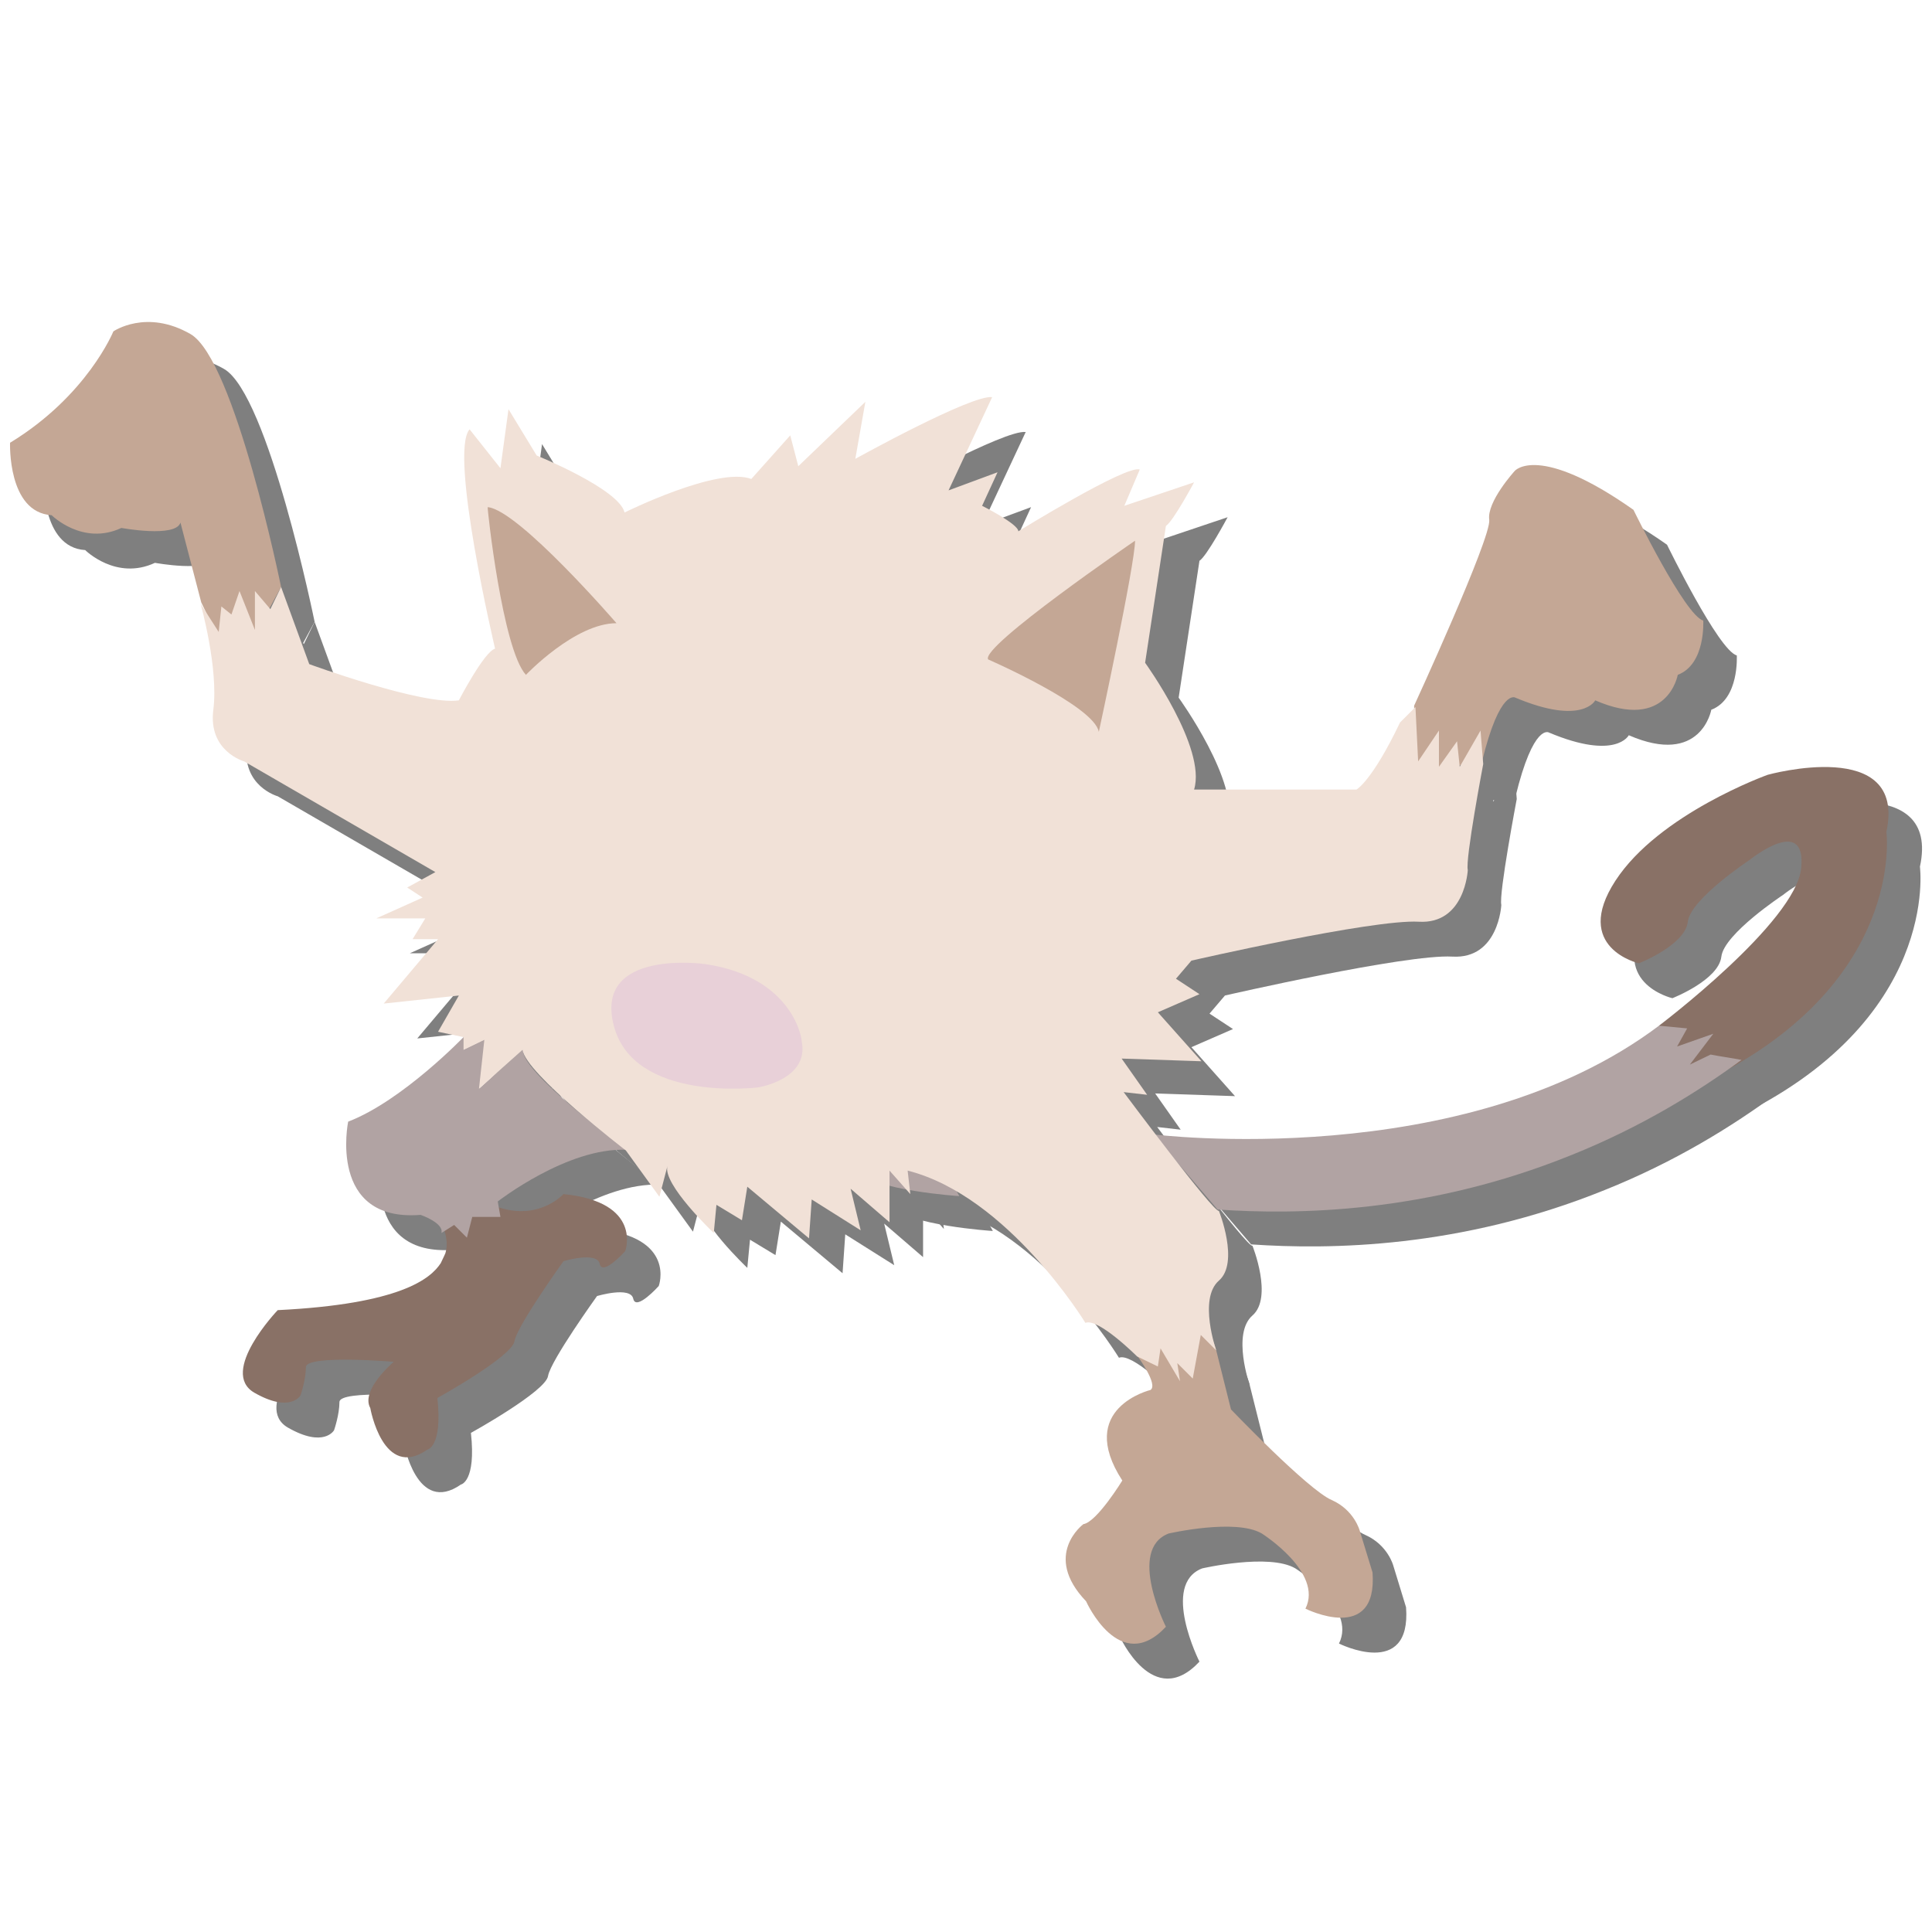 <?xml version="1.0" encoding="utf-8"?>
<!-- Generator: Adobe Illustrator 23.0.6, SVG Export Plug-In . SVG Version: 6.00 Build 0)  -->
<svg version="1.1" id="Layer_1" xmlns="http://www.w3.org/2000/svg" xmlns:xlink="http://www.w3.org/1999/xlink" x="0px" y="0px"
	 viewBox="0 0 288 288" style="enable-background:new 0 0 288 288;" xml:space="preserve">
<style type="text/css">
	.st0{opacity:0.5;}
	.st1{fill:#C4A795;}
	.st2{fill:#B1A3A3;}
	.st3{fill:#897166;}
	.st4{fill:#F1E1D7;}
	.st5{fill:#E8D0D8;}
</style>
<g class="st0">
	<path d="M46.9,92.7c0,0-6.9-33.9-13.5-37.7s-11.5-0.4-11.5-0.4S18,64.2,6.5,71.2c0,0-0.4,10.4,6.2,10.8c0,0,4.6,4.6,10.4,1.9
		c0,0,8.1,1.5,8.8-0.8L35,95l5,10.4L46.9,92.7z"/>
	<path d="M174.6,207.4c0,0,3.1,4.2,1.9,5c0,0-11.2,2.7-4.2,13.5c0,0-3.8,6.2-5.8,6.5c0,0-6.2,4.6,0.4,11.5c0,0,5,11.2,11.9,3.8
		c0,0-5.8-11.5,0.4-13.9c0,0,10-2.3,13.9,0c0,0,9.2,5.8,6.5,11.2c0,0,10.8,5.4,10-5.4l-1.9-6.2c0,0-0.8-3.1-4.2-4.6
		c-3.5-1.5-15-13.5-15-13.5l-2.3-9.2l-3.8-10.8L174.6,207.4z"/>
	<path d="M215.8,110.4c0,0,11.5-25,11.2-27.7c-0.4-2.7,3.8-7.3,3.8-7.3s3.5-4.2,17.7,5.8c0,0,7.7,15.8,10.4,16.5
		c0,0,0.4,6.5-3.8,8.1c0,0-1.5,8.5-12.3,3.8c0,0-1.9,3.8-11.9-0.4c0,0-2.3-1.5-5,9.6l-10,1.5L215.8,110.4L215.8,110.4z"/>
	<path d="M148,183.5c0,0-12.7-0.8-15.4-3.8c-2.7-3.1,12.3-1.9,12.3-1.9L148,183.5z"/>
	<path d="M252.3,158.1c0,0,20.4-15.4,21.2-23.5s-7.7-1.2-7.7-1.2s-8.8,5.8-9.2,9.2c-0.4,3.5-7.3,6.2-7.3,6.2s-10-2.3-3.5-12.3
		s22.7-15.8,22.7-15.8s20.8-5.8,17.7,8.5c0,0,3.1,23.1-28.1,37.7L252.3,158.1z"/>
	<path d="M69.9,186.2c0.8,1,2.2,3.4,1.5,5.8c0,0-0.3,0.7-0.7,1.5c-1.5,2.3-6,6.1-24.3,7c0,0-8.8,9.2-3.5,12.3
		c5.4,3.1,6.9,0.4,6.9,0.4s0.8-2.3,0.8-4.2s13.1-0.8,13.1-0.8s-5,4.2-3.5,6.9c0,0,1.9,10.8,8.5,6.2c0,0,2.3-0.4,1.5-7.7
		c0,0,11.2-6.2,11.5-8.5c0.4-2.3,7.3-11.9,7.3-11.9s5-1.5,5.4,0.4s3.8-1.9,3.8-1.9s2.7-7.3-9.2-8.5c-0.7,0.7-1.8,1.5-3.2,2
		c-4.4,1.6-8.4-0.8-9.1-1.3C74.6,184.7,72.2,185.4,69.9,186.2z"/>
	<path d="M176.9,174.3c0,0,46.2,5.8,75.4-16.2l4.2,0.4l-1.5,2.7l5.4-1.9l-3.5,4.6l3.1-1.5c1.5,0.3,3.1,0.5,4.6,0.8
		c-6.4,4.7-14.9,10-25.4,14.2c-21.5,8.7-41,8.9-52.7,8.1L176.9,174.3z"/>
	<path d="M74.2,159.7c0,0-9.2,9.6-17.3,12.7c0,0-3.1,15,10.8,13.9c0,0,3.5,1.2,3.1,2.7l1.9-1.2l1.9,1.9l0.8-3.1h4.2l-0.4-2.3
		c0,0,10.4-8.1,19.2-7.7c0,0-16.2-11.9-15.4-15l-6.5,5.8l0.8-7.3l-3.1,1.5V159.7z"/>
	<path d="M46.9,92.7l4.2,11.5c0,0,16.9,6.2,22.3,5.4c0,0,3.8-7.3,5.4-7.7c0,0-6.9-29.2-3.8-32.7l4.6,5.8l1.2-8.8l4.2,6.9
		c0,0,12.3,5,13.1,8.5c0,0,13.9-6.9,18.9-5l5.8-6.5l1.2,4.6l10-9.6l-1.5,8.5c0,0,17.3-9.6,20.4-9.2l-6.5,13.9l7.3-2.7l-2.3,5
		c0,0,5.4,2.7,5.4,3.8c0,0,16.2-10,18.1-9.2l-2.3,5.4l10.4-3.5c0,0-3.1,5.8-4.2,6.5l-3.1,20.4c0,0,9.2,12.7,7.3,18.9h24.2
		c0,0,2.3-1.2,6.5-10l2.3-2.3l0.4,8.1l3.1-4.6v5.4l2.7-3.8l0.4,3.8l3.1-5.4l0.4,5c0,0-2.7,14.2-2.3,15.8c0,0-0.4,8.1-7.3,7.7
		c-6.9-0.4-33.9,5.8-33.9,5.8l-2.3,2.7l3.5,2.3l-6.2,2.7l6.5,7.3l-11.9-0.4l3.8,5.4l-3.5-0.4c0,0,13.5,18.1,14.2,17.7
		c0,0,3.1,7.7,0,10.4s-0.4,10.4-0.4,10.4l-2.3-2.3l-1.2,6.5l-2.3-2.3l0.4,2.7l-2.9-4.9l-0.4,2.7l-3.1-1.5c0,0-5.8-5.8-7.7-5
		c0,0-11.5-18.9-26.5-22.7l0.4,3.5l-3.1-3.5v7.7l-5.8-5l1.5,6.2L126,184l-0.4,5.8l-9.2-7.7l-0.8,5l-3.8-2.3l-0.4,4.2
		c0,0-7.7-7.3-6.9-10l-1.2,4.6l-5-6.9c0,0-15-11.5-15.4-15l-6.5,5.8l0.8-7.3l-3.1,1.5v-1.9l-3.8-0.8l3.1-5.4l-11.2,1.2l8.1-9.6h-3.8
		l1.9-3.1h-7.3L68,139l-2.3-1.5l4.2-2.3l-28.5-16.5c0,0-5.4-1.5-4.6-7.7c0.8-6.2-1.9-15.8-1.9-15.8l2.7,4.2l0.4-3.8l1.5,1.2l1.2-3.5
		l2.3,5.8v-5.8l2.3,2.7L46.9,92.7z"/>
	<path d="M83.4,105.8c0,0,7.3-7.7,13.5-7.7c0,0-14.6-16.9-19.2-17.3C77.6,80.8,79.9,102,83.4,105.8z"/>
	<path d="M152.3,103.5c0,0,15.8,6.9,16.5,10.8c0,0,5.4-25,5.4-28.5C174.2,85.8,151.1,101.6,152.3,103.5z"/>
	<path d="M110,148.9c0,0-16.5-2.3-13.5,9.2s21.5,9.2,21.5,9.2s7.7-1.2,6.5-6.9C124.6,160.4,123.4,150.8,110,148.9z"/>
</g>
<g>
	<path class="st1" d="M41.9,87.5c0,0-6.9-33.9-13.5-37.7s-11.5-0.4-11.5-0.4S13,59,1.5,66c0,0-0.4,10.4,6.2,10.8
		c0,0,4.6,4.6,10.4,1.9c0,0,8.1,1.5,8.8-0.8L30,89.8l5,10.4L41.9,87.5z"/>
	<path class="st1" d="M169.6,202.2c0,0,3.1,4.2,1.9,5c0,0-11.2,2.7-4.2,13.5c0,0-3.8,6.2-5.8,6.5c0,0-6.2,4.6,0.4,11.5
		c0,0,5,11.2,11.9,3.8c0,0-5.8-11.5,0.4-13.9c0,0,10-2.3,13.9,0c0,0,9.2,5.8,6.5,11.2c0,0,10.8,5.4,10-5.4l-1.9-6.2
		c0,0-0.8-3.1-4.2-4.6c-3.5-1.5-15-13.5-15-13.5l-2.3-9.2l-3.8-10.8L169.6,202.2z"/>
	<path class="st1" d="M210.8,105.2c0,0,11.5-25,11.2-27.7c-0.4-2.7,3.8-7.3,3.8-7.3s3.5-4.2,17.7,5.8c0,0,7.7,15.8,10.4,16.5
		c0,0,0.4,6.5-3.8,8.1c0,0-1.5,8.5-12.3,3.8c0,0-1.9,3.8-11.9-0.4c0,0-2.3-1.5-5,9.6l-10,1.5L210.8,105.2L210.8,105.2z"/>
	<path class="st2" d="M143,178.3c0,0-12.7-0.8-15.4-3.8c-2.7-3.1,12.3-1.9,12.3-1.9L143,178.3z"/>
	<path class="st3" d="M247.3,152.9c0,0,20.4-15.4,21.2-23.5s-7.7-1.2-7.7-1.2s-8.8,5.8-9.2,9.2c-0.4,3.5-7.3,6.2-7.3,6.2
		s-10-2.3-3.5-12.3s22.7-15.8,22.7-15.8s20.8-5.8,17.7,8.5c0,0,3.1,23.1-28.1,37.7L247.3,152.9z"/>
	<path class="st3" d="M64.9,181c0.8,1,2.2,3.4,1.5,5.8c0,0-0.3,0.7-0.7,1.5c-1.5,2.3-6,6.1-24.3,7c0,0-8.8,9.2-3.5,12.3
		c5.4,3.1,6.9,0.4,6.9,0.4s0.8-2.3,0.8-4.2s13.1-0.8,13.1-0.8s-5,4.2-3.5,6.9c0,0,1.9,10.8,8.5,6.2c0,0,2.3-0.4,1.5-7.7
		c0,0,11.2-6.2,11.5-8.5C77.1,197.6,84,188,84,188s5-1.5,5.4,0.4s3.8-1.9,3.8-1.9s2.7-7.3-9.2-8.5c-0.7,0.7-1.8,1.5-3.2,2
		c-4.4,1.6-8.4-0.8-9.1-1.3C69.6,179.5,67.2,180.2,64.9,181z"/>
	<path class="st2" d="M171.9,169.1c0,0,46.2,5.8,75.4-16.2l4.2,0.4L250,156l5.4-1.9l-3.5,4.6l3.1-1.5c1.5,0.3,3.1,0.5,4.6,0.8
		c-6.4,4.7-14.9,10-25.4,14.2c-21.5,8.7-41,8.9-52.7,8.1L171.9,169.1z"/>
	<path class="st2" d="M69.2,154.5c0,0-9.2,9.6-17.3,12.7c0,0-3.1,15,10.8,13.9c0,0,3.5,1.2,3.1,2.7l1.9-1.2l1.9,1.9l0.8-3.1h4.2
		l-0.4-2.3c0,0,10.4-8.1,19.2-7.7c0,0-16.2-11.9-15.4-15l-6.5,5.8l0.8-7.3l-3.1,1.5V154.5z"/>
	<path class="st4" d="M41.9,87.5L46.1,99c0,0,16.9,6.2,22.3,5.4c0,0,3.8-7.3,5.4-7.7c0,0-6.9-29.2-3.8-32.7l4.6,5.8l1.2-8.8l4.2,6.9
		c0,0,12.3,5,13.1,8.5c0,0,13.9-6.9,18.9-5l5.8-6.5l1.2,4.6l10-9.6l-1.5,8.5c0,0,17.3-9.6,20.4-9.2l-6.5,13.9l7.3-2.7l-2.3,5
		c0,0,5.4,2.7,5.4,3.8c0,0,16.2-10,18.1-9.2l-2.3,5.4l10.4-3.5c0,0-3.1,5.8-4.2,6.5l-3.1,20.4c0,0,9.2,12.7,7.3,18.9h24.2
		c0,0,2.3-1.2,6.5-10l2.3-2.3l0.4,8.1l3.1-4.6v5.4l2.7-3.8l0.4,3.8l3.1-5.4l0.4,5c0,0-2.7,14.2-2.3,15.8c0,0-0.4,8.1-7.3,7.7
		c-6.9-0.4-33.9,5.8-33.9,5.8l-2.3,2.7l3.5,2.3l-6.2,2.7l6.5,7.3l-11.9-0.4l3.8,5.4l-3.5-0.4c0,0,13.5,18.1,14.2,17.7
		c0,0,3.1,7.7,0,10.4s-0.4,10.4-0.4,10.4L179,199l-1.2,6.5l-2.3-2.3l0.4,2.7L173,201l-0.4,2.7l-3.1-1.5c0,0-5.8-5.8-7.7-5
		c0,0-11.5-18.9-26.5-22.7l0.4,3.5l-3.1-3.5v7.7l-5.8-5l1.5,6.2l-7.3-4.6l-0.4,5.8l-9.2-7.7l-0.8,5l-3.8-2.3l-0.4,4.2
		c0,0-7.7-7.3-6.9-10l-1.2,4.6l-5-6.9c0,0-15-11.5-15.4-15l-6.5,5.8l0.8-7.3l-3.1,1.5v-1.9l-3.8-0.8l3.1-5.4l-11.2,1.2l8.1-9.6h-3.8
		l1.9-3.1h-7.3l6.9-3.1l-2.3-1.5l4.2-2.3l-28.5-16.5c0,0-5.4-1.5-4.6-7.7c0.8-6.2-1.9-15.8-1.9-15.8l2.7,4.2l0.4-3.8l1.5,1.2
		l1.2-3.5l2.3,5.8v-5.8l2.3,2.7L41.9,87.5z"/>
	<path class="st1" d="M78.4,100.6c0,0,7.3-7.7,13.5-7.7c0,0-14.6-16.9-19.2-17.3C72.6,75.6,74.9,96.8,78.4,100.6z"/>
	<path class="st1" d="M147.3,98.3c0,0,15.8,6.9,16.5,10.8c0,0,5.4-25,5.4-28.5C169.2,80.6,146.1,96.4,147.3,98.3z"/>
	<path class="st5" d="M105,143.7c0,0-16.5-2.3-13.5,9.2s21.5,9.2,21.5,9.2s7.7-1.2,6.5-6.9C119.6,155.2,118.4,145.6,105,143.7z"/>
</g>
</svg>
